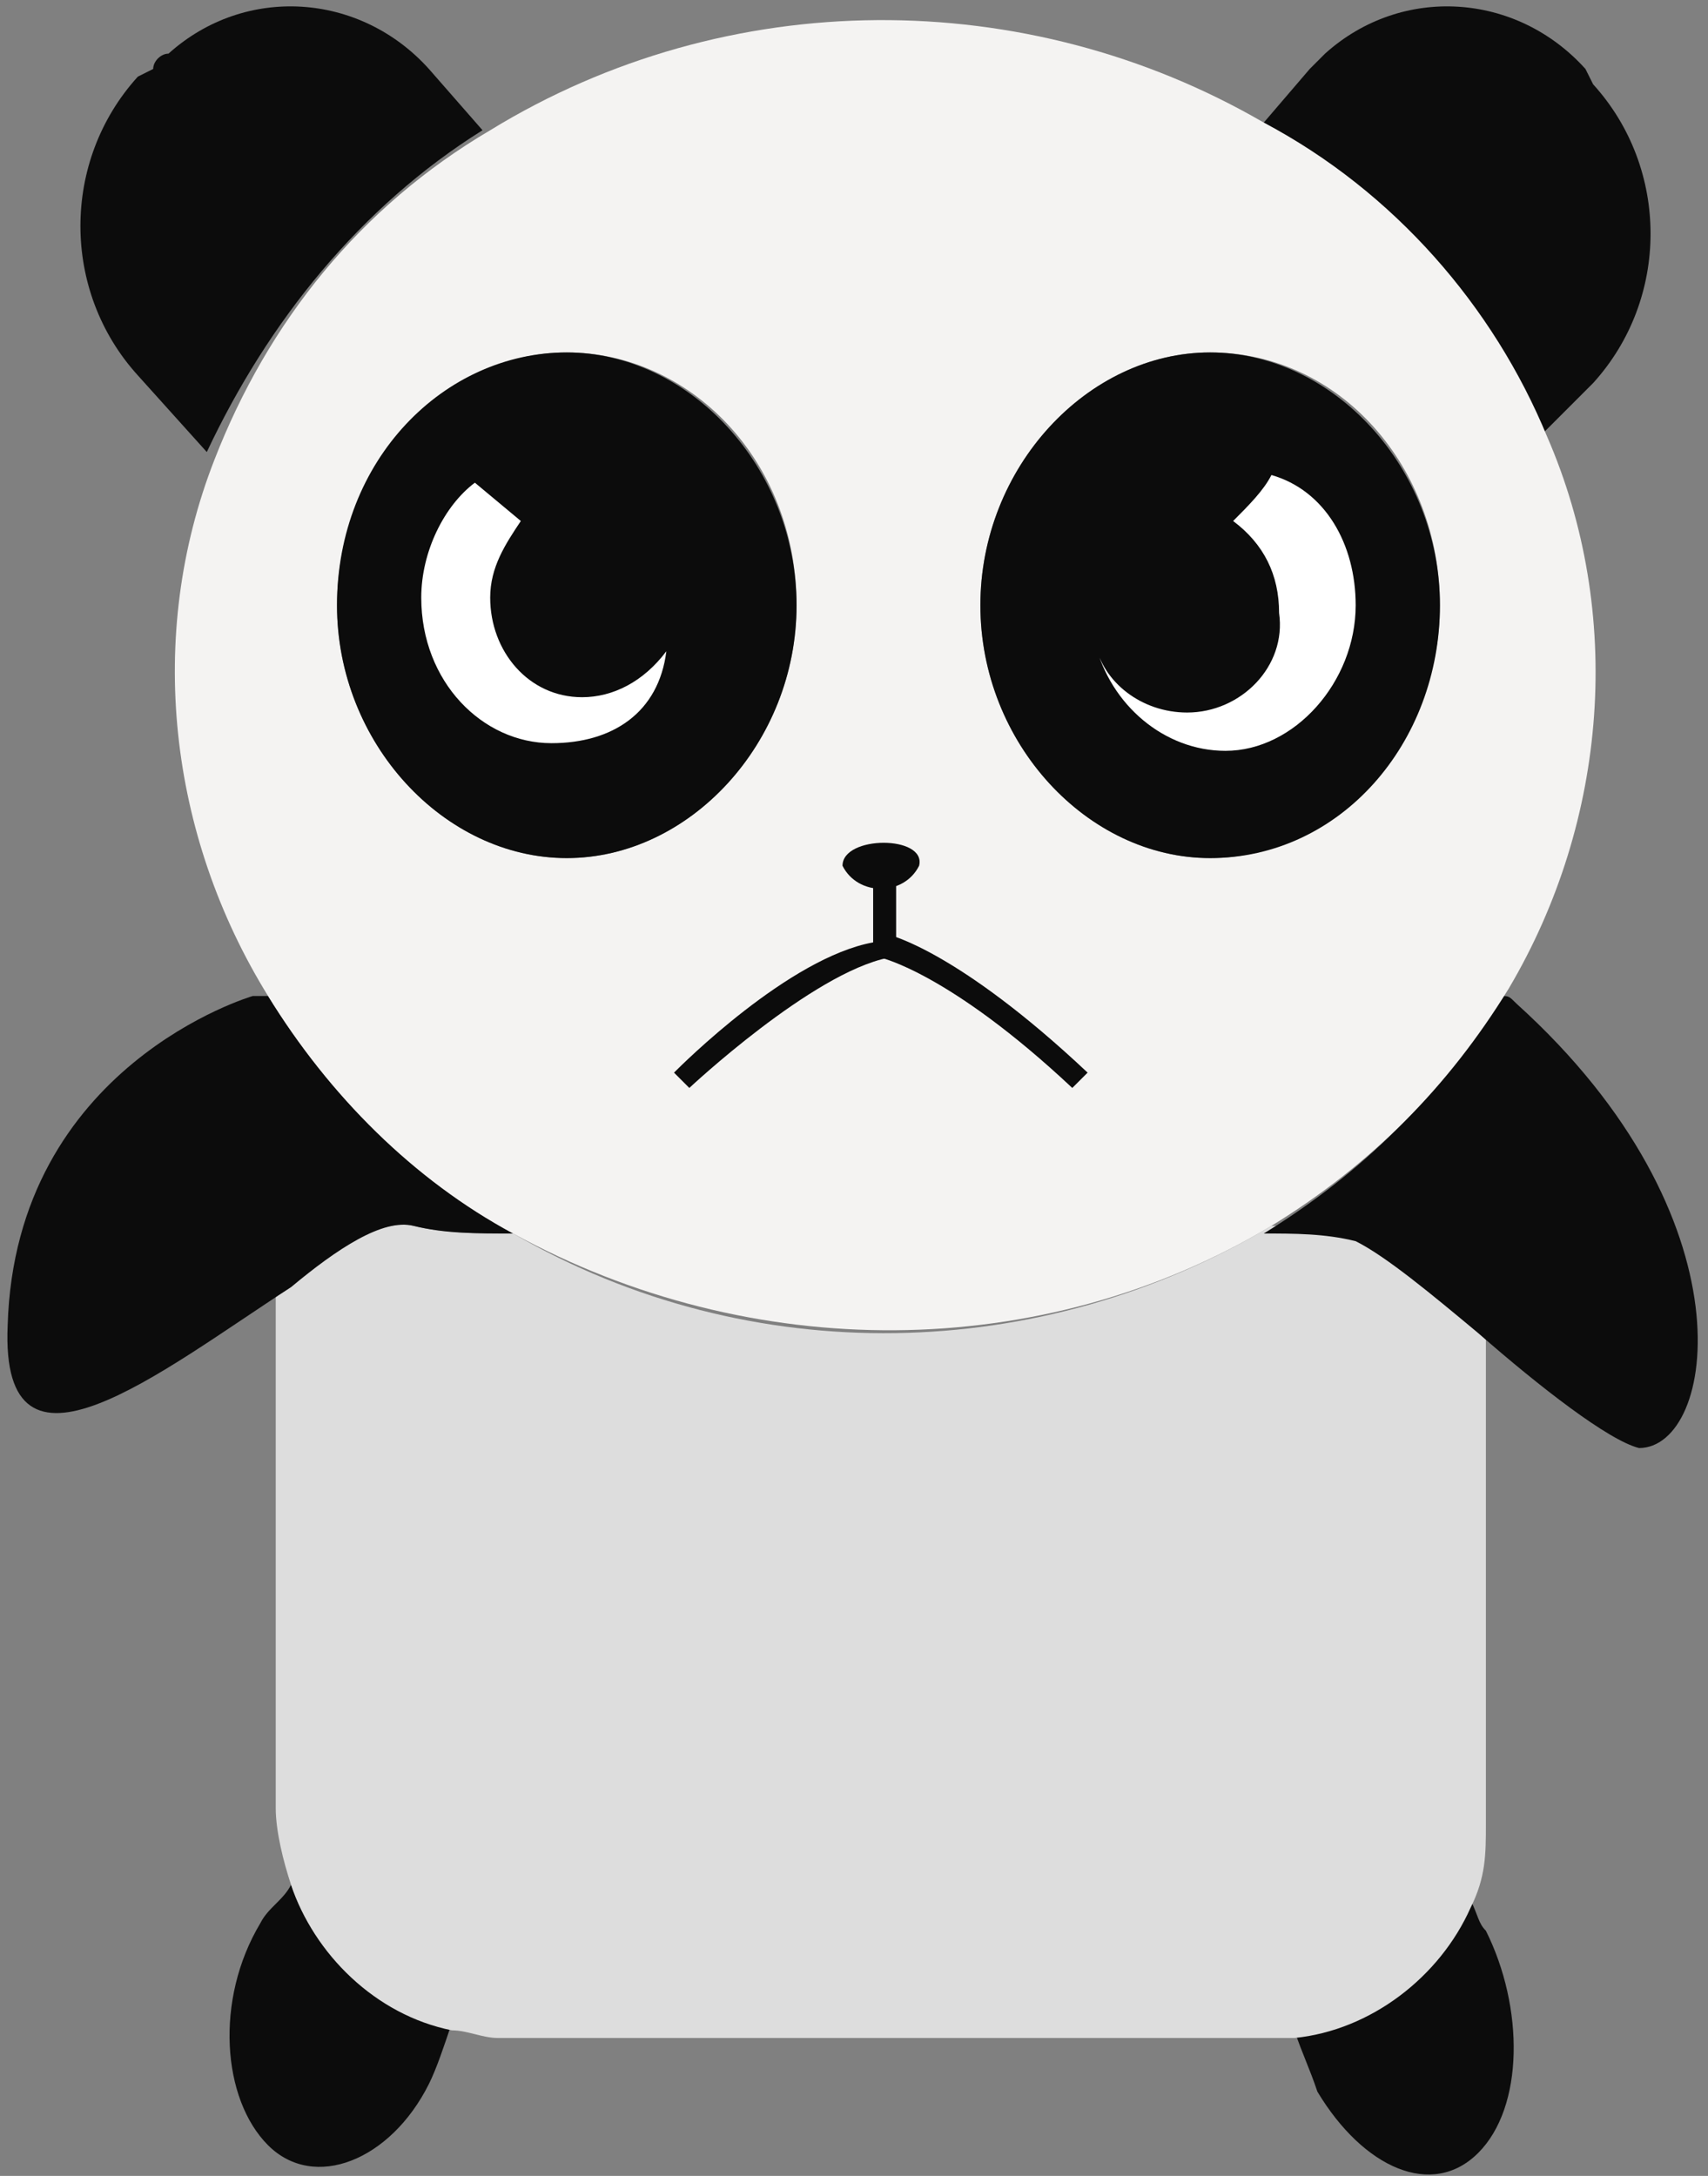 <?xml version="1.0" encoding="utf-8"?>
<!-- Generator: Adobe Illustrator 22.1.0, SVG Export Plug-In . SVG Version: 6.00 Build 0)  -->
<svg version="1.1" id="panda_1_" xmlns="http://www.w3.org/2000/svg" xmlns:xlink="http://www.w3.org/1999/xlink" x="0px" y="0px"
	 viewBox="0 0 22.3 28.4" style="enable-background:new 0 0 22.3 28.4;" xml:space="preserve">
<rect x="0" y="0" width="22.3" height="28.4" fill="#808080" stroke="none"/>
<style type="text/css">
	.st0{fill:#0C0C0C;}
	.st1{fill:#DDDDDD;}
	.st2{fill:#F4F3F2;}
	.st3{fill:#FFFFFF;}
</style>
<g id="panda">
	<g id="Body">
		<g id="legs">
			<path id="left_leg" class="st0" d="M16.9,26.5c0.1,0.3,0.2,0.5,0.3,0.8c0.6,1,1.5,1.4,2.1,0.8s0.6-1.9,0.1-2.9
				c-0.1-0.1-0.1-0.2-0.2-0.4C18.8,25.7,17.9,26.3,16.9,26.5z"/>
			<path id="right_leg" class="st0" d="M3.8,24.6c-0.1,0.2-0.3,0.3-0.4,0.5c-0.6,1-0.5,2.3,0.1,2.9c0.6,0.6,1.6,0.2,2.1-0.8
				c0.1-0.2,0.2-0.5,0.3-0.8C4.9,26.2,4.1,25.5,3.8,24.6z"/>
		</g>
		<path id="body" class="st1" d="M16.6,16c-3,1.8-6.8,1.9-9.9,0.1c-0.4,0-0.9,0-1.3-0.1c-0.4-0.1-1.1,0.3-1.8,0.8v6.8
			c0,0.3,0.1,0.7,0.2,1c0.3,0.9,1.1,1.7,2.1,1.9c0.2,0,0.4,0.1,0.6,0.1h10c0.1,0,0.3,0,0.4,0c1-0.1,1.9-0.8,2.3-1.7
			c0.2-0.4,0.2-0.7,0.2-1.1v-6.5c-0.6-0.5-1.3-1-1.6-1.2C17.4,16,17,16,16.6,16z"/>
		<g id="hands">
			<path id="right_hand" class="st0" d="M5.4,16c0.4,0.1,0.8,0.1,1.3,0.1c-1.3-0.7-2.4-1.8-3.2-3.1H3.3c0,0-3.1,0.9-3.2,4.3
				c-0.1,2.3,2,0.6,3.7-0.5C4.4,16.3,5,15.9,5.4,16z"/>
			<path id="left_hand" class="st0" d="M19.8,13.1C19.7,13,19.7,13,19.6,13c-0.8,1.3-1.8,2.3-3.1,3.1c0.4,0,0.8,0,1.2,0.1
				c0.4,0.2,1,0.7,1.6,1.2c0.8,0.7,1.7,1.4,2.1,1.5C22.4,18.9,22.9,15.9,19.8,13.1z"/>
		</g>
	</g>
	<g id="Head">
		<g id="ear">
			<path id="left_ear" class="st0" d="M6.3,1.7L5.6,0.9c-0.9-1-2.4-1.1-3.4-0.2C2.1,0.7,2,0.8,2,0.9L1.8,1c-1,1.1-1,2.8,0,3.9l0.9,1
				C3.5,4.2,4.7,2.7,6.3,1.7z"/>
			<path id="right_ear" class="st0" d="M20.1,5.7L20.8,5c1-1.1,1-2.8,0-3.9l-0.1-0.2c-0.9-1-2.4-1.1-3.4-0.2
				c-0.1,0.1-0.1,0.1-0.2,0.2l-0.6,0.7C18.1,2.5,19.4,4,20.1,5.7z"/>
		</g>
		<g id="face">
			<path id="face_1_" class="st2" d="M6.7,16.1c3.1,1.7,6.9,1.7,9.9-0.1c1.3-0.8,2.3-1.8,3.1-3.1c1.3-2.2,1.5-4.9,0.5-7.2
				c-0.7-1.7-2-3.2-3.7-4.1c-3.1-1.8-7-1.8-10.1,0.1C4.7,2.7,3.5,4.2,2.8,6c-0.9,2.3-0.6,4.9,0.7,7C4.3,14.3,5.4,15.4,6.7,16.1z
				 M15.8,4.6c1.7,0,3,1.5,3,3.3s-1.4,3.3-3,3.3s-3-1.5-3-3.3S14.2,4.6,15.8,4.6z M10.4,7.9c0,1.8-1.4,3.3-3,3.3s-3-1.5-3-3.3
				s1.4-3.3,3-3.3S10.4,6,10.4,7.9z"/>
		</g>
		<g id="right_eye">
			<g id="white_1_">
				<ellipse class="st3" cx="7.4" cy="8" rx="2.1" ry="2.2"/>
			</g>
			<path id="right_eye_1_" class="st0" d="M4.4,7.9c0,1.8,1.4,3.3,3,3.3s3-1.5,3-3.3S9,4.6,7.4,4.6S4.4,6,4.4,7.9z M7.2,9.7
				c-0.9,0-1.7-0.8-1.7-1.9c0-0.6,0.3-1.2,0.7-1.5l0.6,0.5c-0.2,0.3-0.4,0.6-0.4,1c0,0.7,0.5,1.3,1.2,1.3c0.4,0,0.8-0.2,1.1-0.6l0,0
				C8.6,9.3,8,9.7,7.2,9.7L7.2,9.7z"/>
		</g>
		<g id="left_eye">
			<g id="white">
				<ellipse class="st3" cx="16.1" cy="8.1" rx="2.1" ry="2.2"/>
			</g>
			<path id="left_eye_1_" class="st0" d="M15.8,11.2c1.7,0,3-1.5,3-3.3s-1.4-3.3-3-3.3s-3,1.5-3,3.3S14.2,11.2,15.8,11.2z M17.7,7.9
				c0,1-0.8,1.9-1.7,1.9c-0.8,0-1.5-0.6-1.7-1.4l0,0c0.1,0.5,0.6,0.9,1.2,0.9c0.7,0,1.3-0.6,1.2-1.3c0-0.5-0.2-0.9-0.6-1.2
				c0.2-0.2,0.4-0.4,0.5-0.6C17.3,6.4,17.7,7.1,17.7,7.9z"/>
		</g>
		<g id="mouth">
			<g>
				<path class="st0" d="M11,11.3c0.1,0.2,0.3,0.3,0.5,0.3s0.4-0.1,0.5-0.3C12.1,10.9,11,10.9,11,11.3z"/>
			</g>
			<g>
				<path class="st0" d="M9,14.2L8.8,14c0.1-0.1,1.5-1.5,2.6-1.7v-1h0.3v1.2h-0.1C10.6,12.7,9,14.2,9,14.2z"/>
			</g>
			<g>
				<path class="st0" d="M14,14.2c-1.6-1.5-2.5-1.7-2.5-1.7l0.1-0.3c0,0,0.9,0.2,2.6,1.8L14,14.2z"/>
			</g>
		</g>
	</g>
</g>
</svg>
